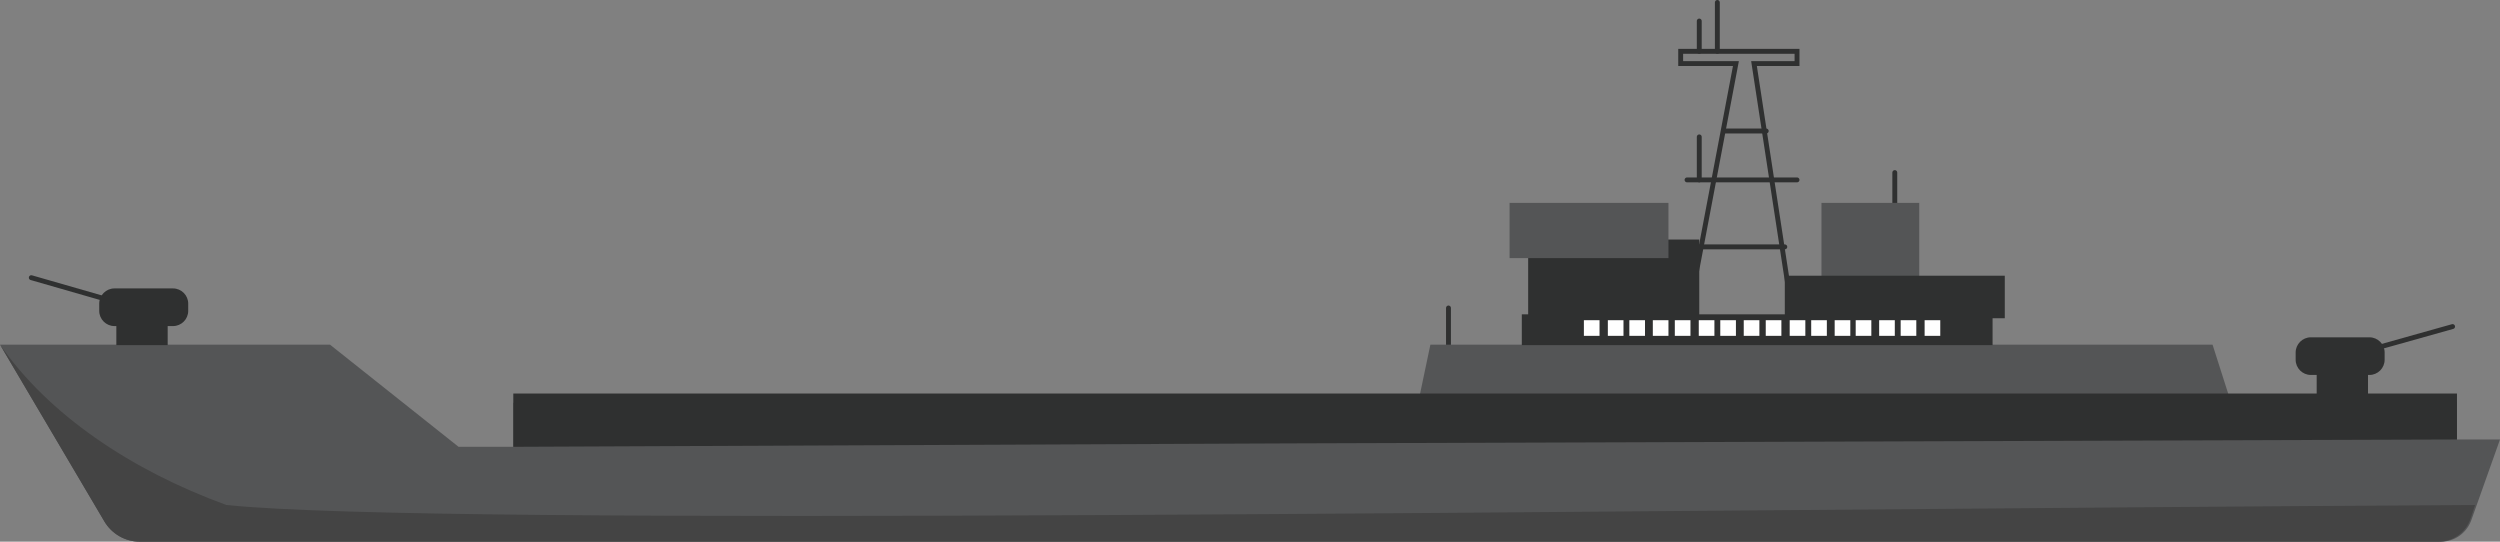 <?xml version="1.0" encoding="utf-8"?>
<!-- Generator: Adobe Illustrator 24.0.1, SVG Export Plug-In . SVG Version: 6.00 Build 0)  -->
<svg version="1.1" id="Layer_1" xmlns="http://www.w3.org/2000/svg" xmlns:xlink="http://www.w3.org/1999/xlink" x="0px" y="0px"
	 viewBox="0 0 511.4 110.8" style="enable-background:new 0 0 511.4 110.8;" xml:space="preserve">
<rect x="0" y="0" width="511.4" height="110.8" fill="#808080" stroke="none"/>
<style type="text/css">
	.st0{fill:none;stroke:#2F3030;stroke-linecap:round;stroke-miterlimit:10;}
	.st1{fill:none;stroke:#2F3030;stroke-miterlimit:10;}
	.st2{fill:#545556;}
	.st3{fill:#2F3030;}
	.st4{fill:#FFFFFF;}
	.st5{fill:#444444;}
</style>
<title>warship1</title>
<g id="Layer_2_1_">
	<g id="master">
		<line class="st0" x1="296.3" y1="63" x2="296.3" y2="70.5"/>
		<polygon class="st1" points="355.1,13 344.2,70.5 367.6,70.5 358.8,13 367.6,13 367.6,10.5 343.8,10.5 343.8,13 		"/>
		<line class="st0" x1="387.6" y1="35.3" x2="387.6" y2="41.5"/>
		<path class="st2" d="M28.5,110.8h470.8c2.8,0,5.2-1.7,6.2-4.3l5.9-16.6h-8.8v-7.5h-46.2l-3.8-11.9h-160l-2.5,11.9H105v9H93.8
			L67.5,70.5H0l21.4,36.2C22.9,109.2,25.6,110.8,28.5,110.8z"/>
		<polygon class="st3" points="263.8,90.7 502.6,89.9 502.6,80.5 105,80.5 105,91.4 		"/>
		<rect x="372.6" y="41.5" class="st2" width="20" height="15"/>
		<rect x="365.1" y="56.4" class="st3" width="45" height="8.7"/>
		<rect x="311.3" y="64.3" class="st3" width="96.3" height="6.3"/>
		<rect x="312.6" y="49" class="st3" width="35" height="16.2"/>
		<line class="st0" x1="351.3" y1="0.5" x2="351.3" y2="10.5"/>
		<rect x="308.8" y="41.5" class="st2" width="32.5" height="11.3"/>
		<line class="st0" x1="347.6" y1="4.3" x2="347.6" y2="10.5"/>
		<line class="st0" x1="347.6" y1="28" x2="347.6" y2="36.8"/>
		<line class="st0" x1="345.1" y1="36.8" x2="367.6" y2="36.8"/>
		<line class="st0" x1="352.6" y1="26.8" x2="361.3" y2="26.8"/>
		<line class="st0" x1="365.1" y1="50.5" x2="347.6" y2="50.5"/>
		<rect x="23.8" y="66.2" class="st3" width="10.5" height="4.4"/>
		<path class="st3" d="M23.4,59h12c1.7,0,3.1,1.4,3.1,3.1v1.5c0,1.7-1.4,3.1-3.1,3.1h-12c-1.7,0-3.1-1.4-3.1-3.1v-1.5
			C20.3,60.4,21.7,59,23.4,59z"/>
		<line class="st0" x1="6.4" y1="56.8" x2="21" y2="61"/>
		<rect x="473.9" y="76.2" class="st3" width="10.5" height="4.4"/>
		<path class="st3" d="M487.8,72.1v1.5c0,1.7-1.4,3.1-3.1,3.1h-12c-1.7,0-3.1-1.4-3.1-3.1v-1.5c0-1.7,1.4-3.1,3.1-3.1h12
			C486.4,69,487.8,70.4,487.8,72.1z"/>
		<line class="st0" x1="487.1" y1="70.9" x2="501.7" y2="66.8"/>
		<path class="st0" d="M485.6,66.8"/>
		<path class="st0" d="M506.5,60.8"/>
	</g>
</g>
<rect x="324" y="65.5" class="st4" width="3.2" height="3.2"/>
<rect x="328.9" y="65.5" class="st4" width="3.2" height="3.2"/>
<rect x="333.3" y="65.5" class="st4" width="3.2" height="3.2"/>
<rect x="338.1" y="65.5" class="st4" width="3.2" height="3.2"/>
<rect x="342.6" y="65.5" class="st4" width="3.2" height="3.2"/>
<rect x="347.5" y="65.5" class="st4" width="3.2" height="3.2"/>
<rect x="351.9" y="65.5" class="st4" width="3.2" height="3.2"/>
<rect x="356.7" y="65.5" class="st4" width="3.2" height="3.2"/>
<rect x="361.2" y="65.5" class="st4" width="3.2" height="3.2"/>
<rect x="366.1" y="65.5" class="st4" width="3.2" height="3.2"/>
<rect x="370.5" y="65.5" class="st4" width="3.2" height="3.2"/>
<rect x="375.3" y="65.5" class="st4" width="3.2" height="3.2"/>
<rect x="379.6" y="65.5" class="st4" width="3.2" height="3.2"/>
<rect x="384.4" y="65.5" class="st4" width="3.2" height="3.2"/>
<rect x="388.8" y="65.5" class="st4" width="3.2" height="3.2"/>
<rect x="393.7" y="65.5" class="st4" width="3.2" height="3.2"/>
<path class="st5" d="M0,70.5c9.9,14.3,26.8,25.7,46.3,32.8c43.3,4.5,282.1,1,460,0l-0.9,2.7c-0.9,2.8-3.5,4.8-6.5,4.8H28.6
	c-3,0-5.8-1.6-7.3-4.2L0,70.5z"/>
</svg>

